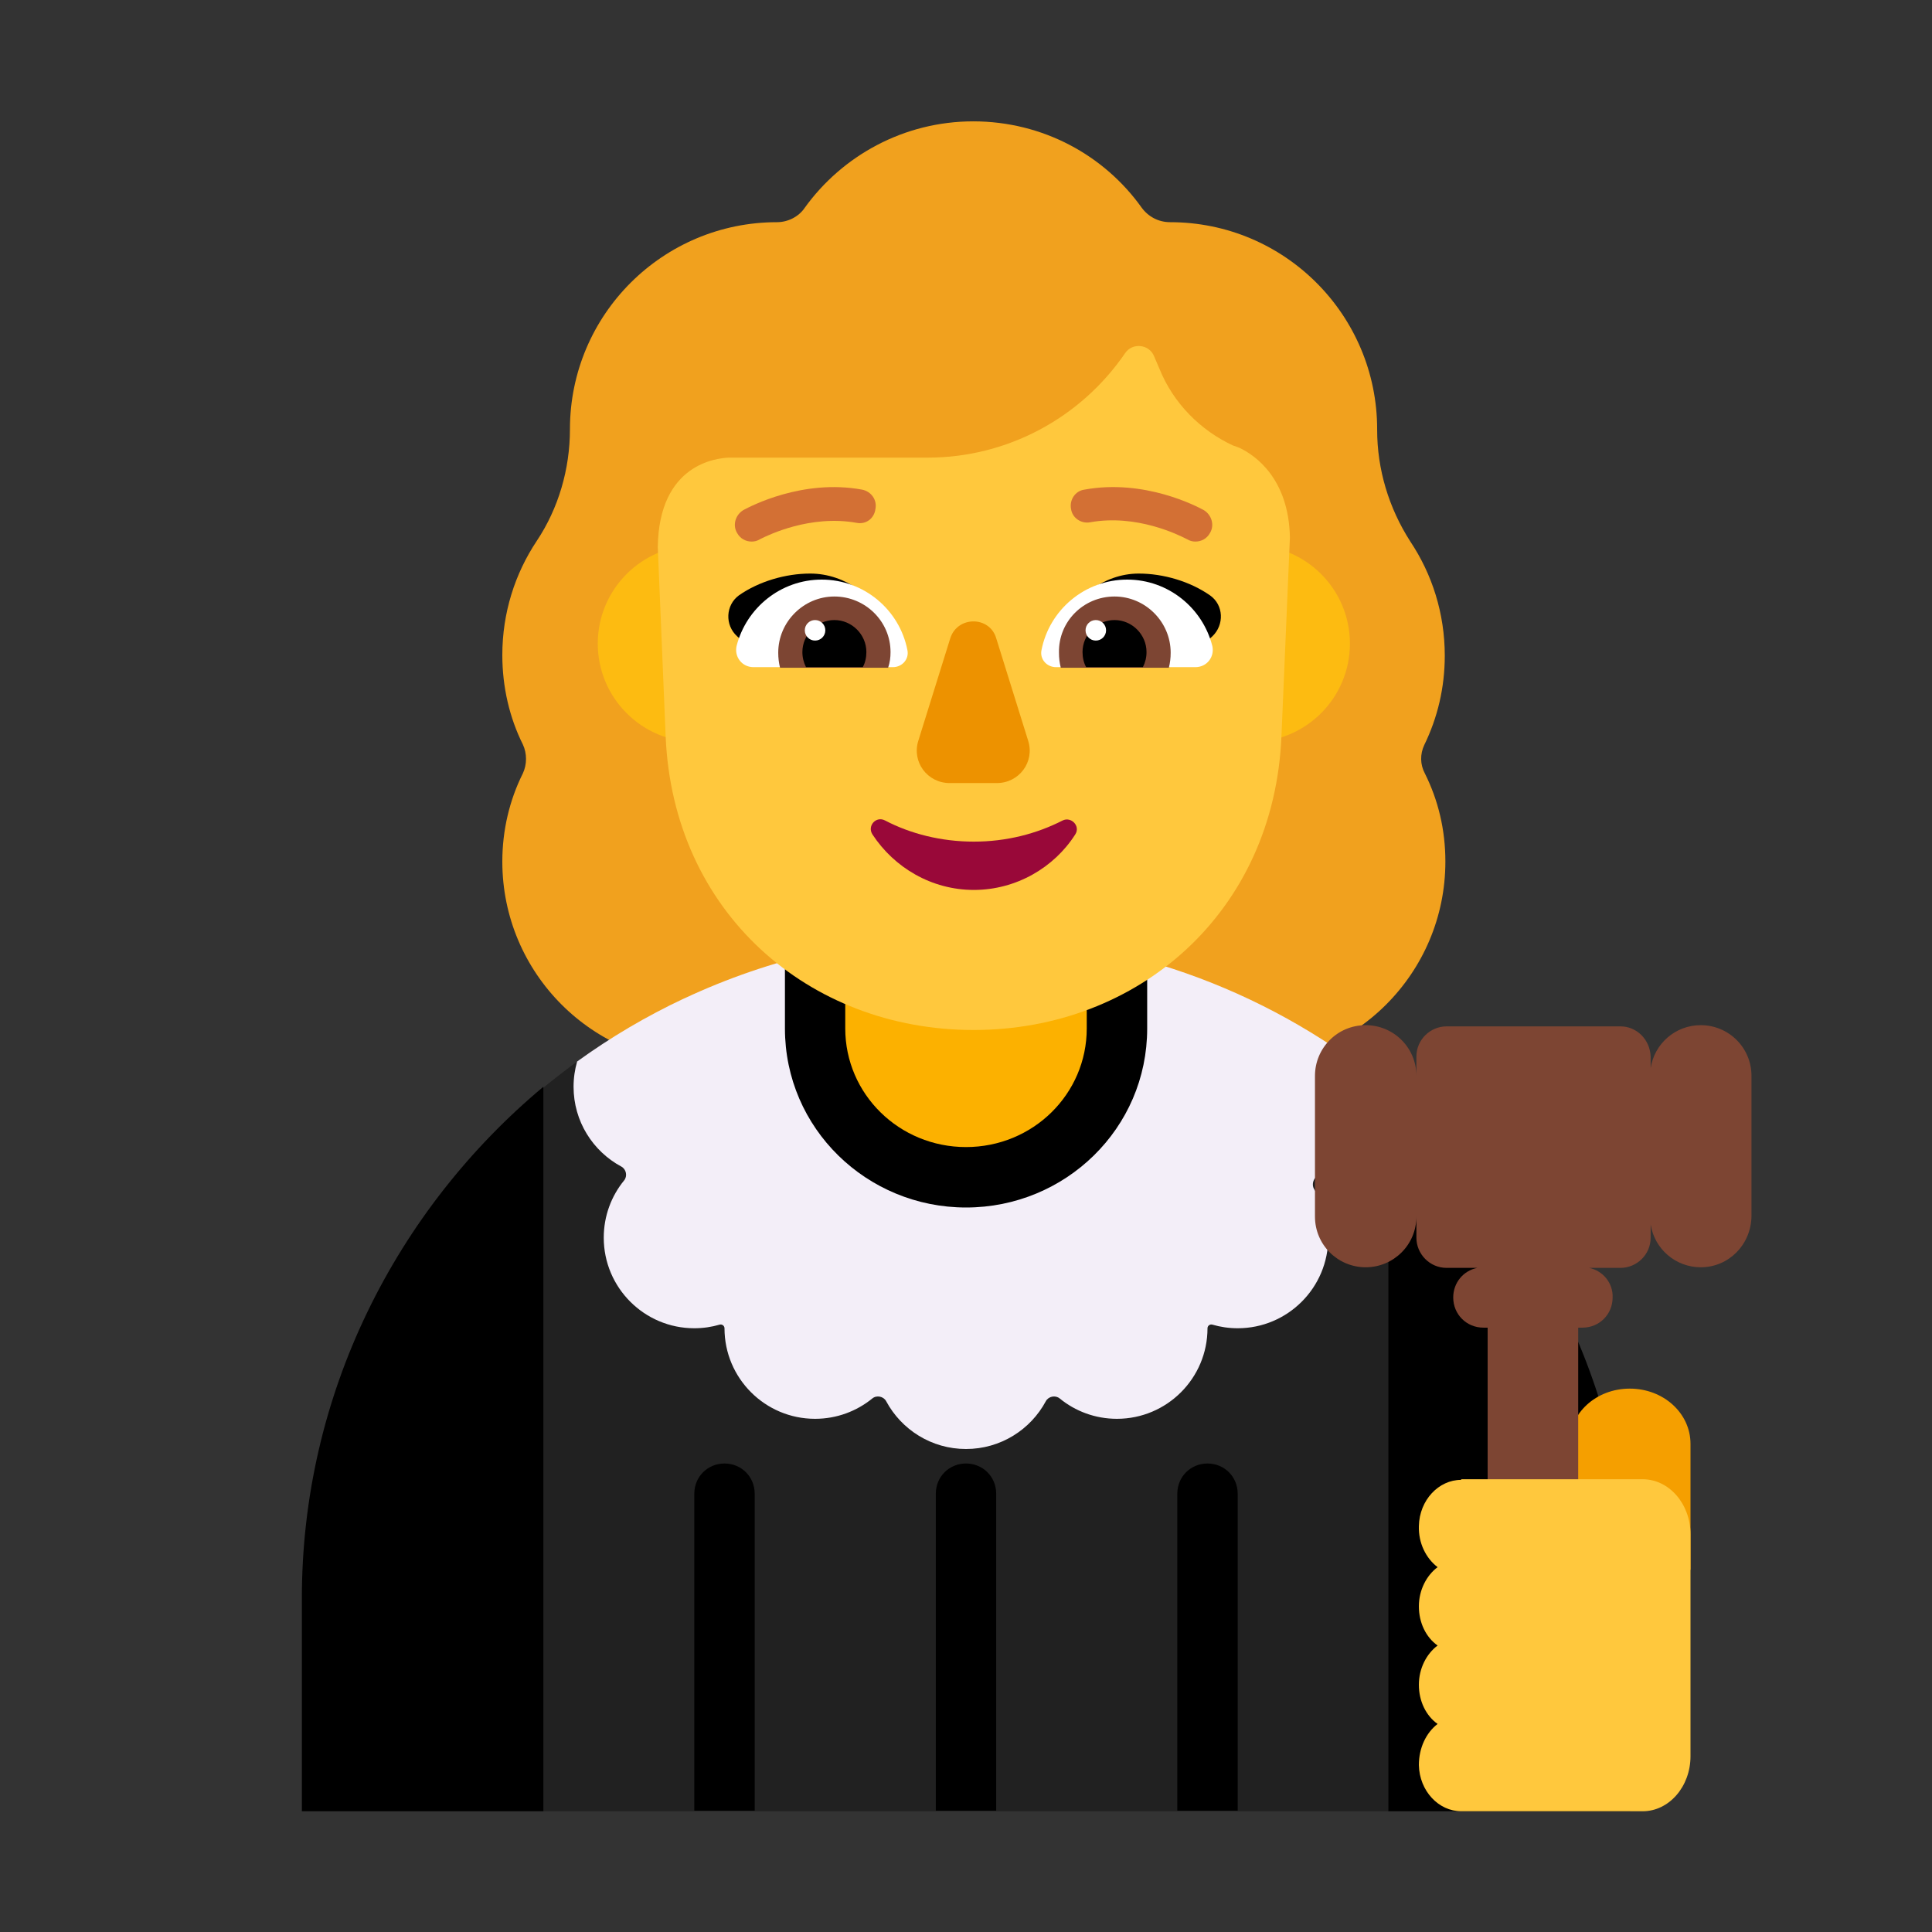 <svg fill="none" height="32" viewBox="0 0 32 32" width="32" xmlns="http://www.w3.org/2000/svg"><rect x="0" y="0" width="32" height="32" fill="#333333" stroke="none"/><path d="m23.59 12.34c.22-.45.34-.95.34-1.48 0-.7-.21-1.35-.57-1.89-.36-.56-.55-1.2-.55-1.85v-.01c0-1.89-1.53-3.43-3.43-3.43-.19 0-.36-.09-.47-.24-.62-.87-1.64-1.43-2.79-1.43s-2.17.57-2.79 1.43c-.1.15-.28.24-.46.24-1.89 0-3.43 1.53-3.43 3.43 0 .66-.19 1.31-.55 1.85s-.57 1.19-.57 1.89c0 .53.12 1.04.34 1.48.07.15.07.33 0 .48-.22.44-.34.94-.34 1.46 0 1.85 1.5 3.35 3.35 3.35h8.92c1.85 0 3.35-1.5 3.35-3.35 0-.53-.12-1.02-.34-1.46-.08-.15-.08-.32-.01-.47z" fill="#f1a11e"/><path d="m9 18.016c.183-.151.371-.296.564-.436l6.441-.08 6.948.472c.016.013.032.026.047.039l1.5 5.989-1.5 6h-14l-1.5-6z" fill="#212121"/><path d="m16.036 15.5c-.012-0-.024-0-.036-0-1.669 0-3.25.373-4.666 1.037l-.002-0c-.625.293-1.219.644-1.773 1.045-.038.133-.059.273-.059.418 0 .572.32 1.069.791 1.322.082.044.105.158.046.23-.211.258-.337.588-.337.948 0 .828.672 1.5 1.5 1.5.146 0 .287-.021.42-.06.039-.011.08.019.08.06 0 .828.672 1.5 1.5 1.5.359 0 .689-.126.948-.337.072-.059.186-.036.23.046.253.471.75.791 1.322.791s1.069-.32 1.322-.791c.044-.082.158-.105.23-.046.258.211.588.337.948.337.828 0 1.5-.672 1.5-1.5 0-.041.04-.071.08-.06.133.039.275.06.42.06.828 0 1.5-.672 1.5-1.5 0-.295-.085-.57-.232-.801-.056-.088-.003-.218.098-.243.646-.162 1.126-.743 1.134-1.437-1.859-1.538-4.232-2.475-6.822-2.516-.047-.001-.095-.001-.142-.001z" fill="#f3eef8"/><g fill="#000"><path d="m15.076 10.342-.638.56-.004.004c-.912.809-1.433 1.969-1.433 3.181v2.948c0 1.656 1.357 2.965 3 2.965s3-1.309 3-2.965v-2.948c0-1.219-.536-2.376-1.443-3.181l-.004-.004-.631-.553-.007-.006c-.53-.456-1.308-.456-1.838-0z"/><path d="m5 26.5c-.01-3.41 1.568-6.47 4-8.5v12h-4z"/><path d="m22.996 30v-11.99c2.452 2.02 4.004 5.08 4.004 8.49v3.5z"/><path d="m12.5 24.74v5.25h-1v-5.25c0-.28.22-.5.5-.5s.5.22.5.5z"/><path d="m16.5 24.74v5.25h-1v-5.25c0-.28.22-.5.5-.5s.5.22.5.5z"/><path d="m20.5 24.74v5.25h-1v-5.25c0-.28.22-.5.5-.5s.5.22.5.5z"/></g><path d="m15.097 11.653.631-.553c.155-.134.379-.134.534 0l.631.553c.699.62 1.107 1.508 1.107 2.433v2.948c0 1.088-.893 1.965-2 1.965s-2-.878-2-1.965v-2.948c0-.925.398-1.813 1.097-2.433z" fill="#fcb100"/><path d="m26.995 23c.557 0 1.005.407 1.005.914v2.086h-2v-2.086c-.011-.507.437-.914.994-.914z" fill="#f59f00"/><path d="m22.62 20.99c-.46 0-.84-.37-.84-.84v-2.33c0-.46.37-.84.84-.84.46 0 .84.37.84.84v.18l0-.5c0-.28.23-.5.5-.5h2.88c.27 0 .49.22.5.5v.19c.062-.399.405-.71.83-.71.46 0 .84.37.84.84v2.33c-.01.47-.38.84-.84.84-.416 0-.767-.303-.83-.709v.219c0 .28-.23.5-.5.5h-.52c.231.047.399.253.39.49 0 .28-.22.5-.5.5h-.07v5.38h-1.5v-5.38h-.07c-.28 0-.5-.22-.5-.5 0-.245.168-.444.398-.49h-.508c-.28 0-.5-.23-.5-.5v-.5l-0.0.15c0 .47-.38.84-.84.84z" fill="#7d4533"/><path d="m24.202 24.511c-.373 0-.692.335-.701.765-.009.283.118.534.31.681-.182.136-.31.377-.31.649s.118.513.31.649c-.182.136-.31.377-.31.65 0 .272.118.513.31.649-.191.147-.31.398-.31.681.009.43.328.765.701.765h3.006c.437 0 .792-.409.792-.911v-3.677c0-.503-.355-.911-.792-.911h-3.006z" fill="#ffc83d"/><path d="m13.161 10.66c0 .9-.73 1.63-1.63 1.63-.9 0-1.63-.73-1.63-1.63 0-.9.73-1.63 1.63-1.63.9 0 1.63.73 1.63 1.63z" fill="#fdbb11"/><path d="m22.359 10.66c0 .9-.73 1.63-1.63 1.63-.9 0-1.63-.73-1.63-1.63 0-.9.73-1.63 1.63-1.63.9 0 1.63.73 1.63 1.63z" fill="#fdbb11"/><path d="m12.065 7.58h3.3c1.31 0 2.53-.65 3.27-1.73.12-.18.4-.15.48.05l.09.21c.23.57.68 1.02 1.22 1.27.04.01.08.03.11.04.25.12.81.5.83 1.48l-.14 3.29c-.12 2.92-2.37 4.87-5.1 4.87s-4.98-1.95-5.1-4.87l-.13-3.13c.02-1.38.98-1.47 1.17-1.48z" fill="#ffc83d"/><path d="m13.42 9.5c.59 0 1.07.4 1.37.86-.254.078-.501.148-.745.217-.446.127-.882.251-1.335.413l-.5-.45c-.21-.19-.19-.52.03-.68.33-.23.77-.36 1.18-.36z" fill="#000"/><path d="m18.86 9.5c-.58 0-1.06.41-1.36.86.267.083.527.157.786.231.428.122.851.243 1.294.399l.5-.45c.2-.19.19-.52-.04-.68-.33-.23-.77-.36-1.18-.36z" fill="#000"/><path d="m12.2 10.7c.16-.63.73-1.1 1.41-1.1.7 0 1.29.5 1.42 1.17.03.15-.09.28-.24.28h-2.31c-.19 0-.32-.17-.28-.35z" fill="#fff"/><path d="m20.08 10.7c-.16-.63-.73-1.1-1.41-1.1-.7 0-1.29.5-1.42 1.17-.03.15.09.28.24.28h2.31c.19 0 .32-.17.28-.35z" fill="#fff"/><path d="m12.89 10.81c0-.51.42-.93.93-.93s.93.41.93.92c0 .09-.01.17-.04.26h-1.79c-.02-.08-.03-.16-.03-.25z" fill="#7d4533"/><path d="m19.39 10.81c0-.51-.42-.93-.93-.93s-.93.41-.92.93c0 .09.01.17.03.25h1.79c.02-.08.03-.16.03-.25z" fill="#7d4533"/><path d="m13.82 10.27c.29 0 .53.24.53.53 0 .09-.02.18-.06.25h-.94c-.04-.08-.06-.16-.06-.25 0-.29.24-.53.53-.53z" fill="#000"/><path d="m18.46 10.27c-.29 0-.53.24-.53.53 0 .09.02.18.06.25h.94c.04-.08.06-.16.06-.25 0-.29-.24-.53-.53-.53z" fill="#000"/><path d="m13.67 10.44c0 .094-.076.17-.17.17s-.17-.076-.17-.17.076-.17.17-.17.17.076.17.17z" fill="#fff"/><path d="m18.32 10.44c0 .094-.076.17-.17.17s-.17-.076-.17-.17.076-.17.17-.17.17.076.17.17z" fill="#fff"/><path d="m16.13 13.94c-.54 0-1.05-.13-1.47-.35-.15-.08-.3.09-.21.23.36.55.98.92 1.68.92s1.33-.37 1.68-.92c.09-.14-.07-.3-.21-.23-.43.22-.93.35-1.47.35z" fill="#990839"/><path d="m15.74 10.57-.53 1.7c-.11.35.15.7.52.7h.78c.37 0 .63-.35.52-.7l-.53-1.7c-.11-.37-.64-.37-.76 0z" fill="#ed9200"/><path d="m19.66 8.93c.05.03.09.04.14.04.1 0 .19-.05.24-.14.08-.13.03-.3-.1-.38 0 0-.005-.002-.009-.005-.103-.055-.973-.518-1.971-.335-.15.02-.25.17-.22.32.02.15.17.25.32.22.768-.137 1.461.211 1.581.271.011.006.018.009.018.009z" fill="#d37034"/><path d="m12.21 8.83c.05.09.14.14.24.14.05 0 .09-.01.14-.04 0 0 .007-.003.018-.009.12-.059.813-.399 1.582-.261.15.03.29-.07.31-.23.03-.15-.07-.29-.22-.32-.989-.182-1.857.28-1.961.335-.004.002-.009.005-.009.005-.13.08-.18.25-.1.38z" fill="#d37034"/></svg>